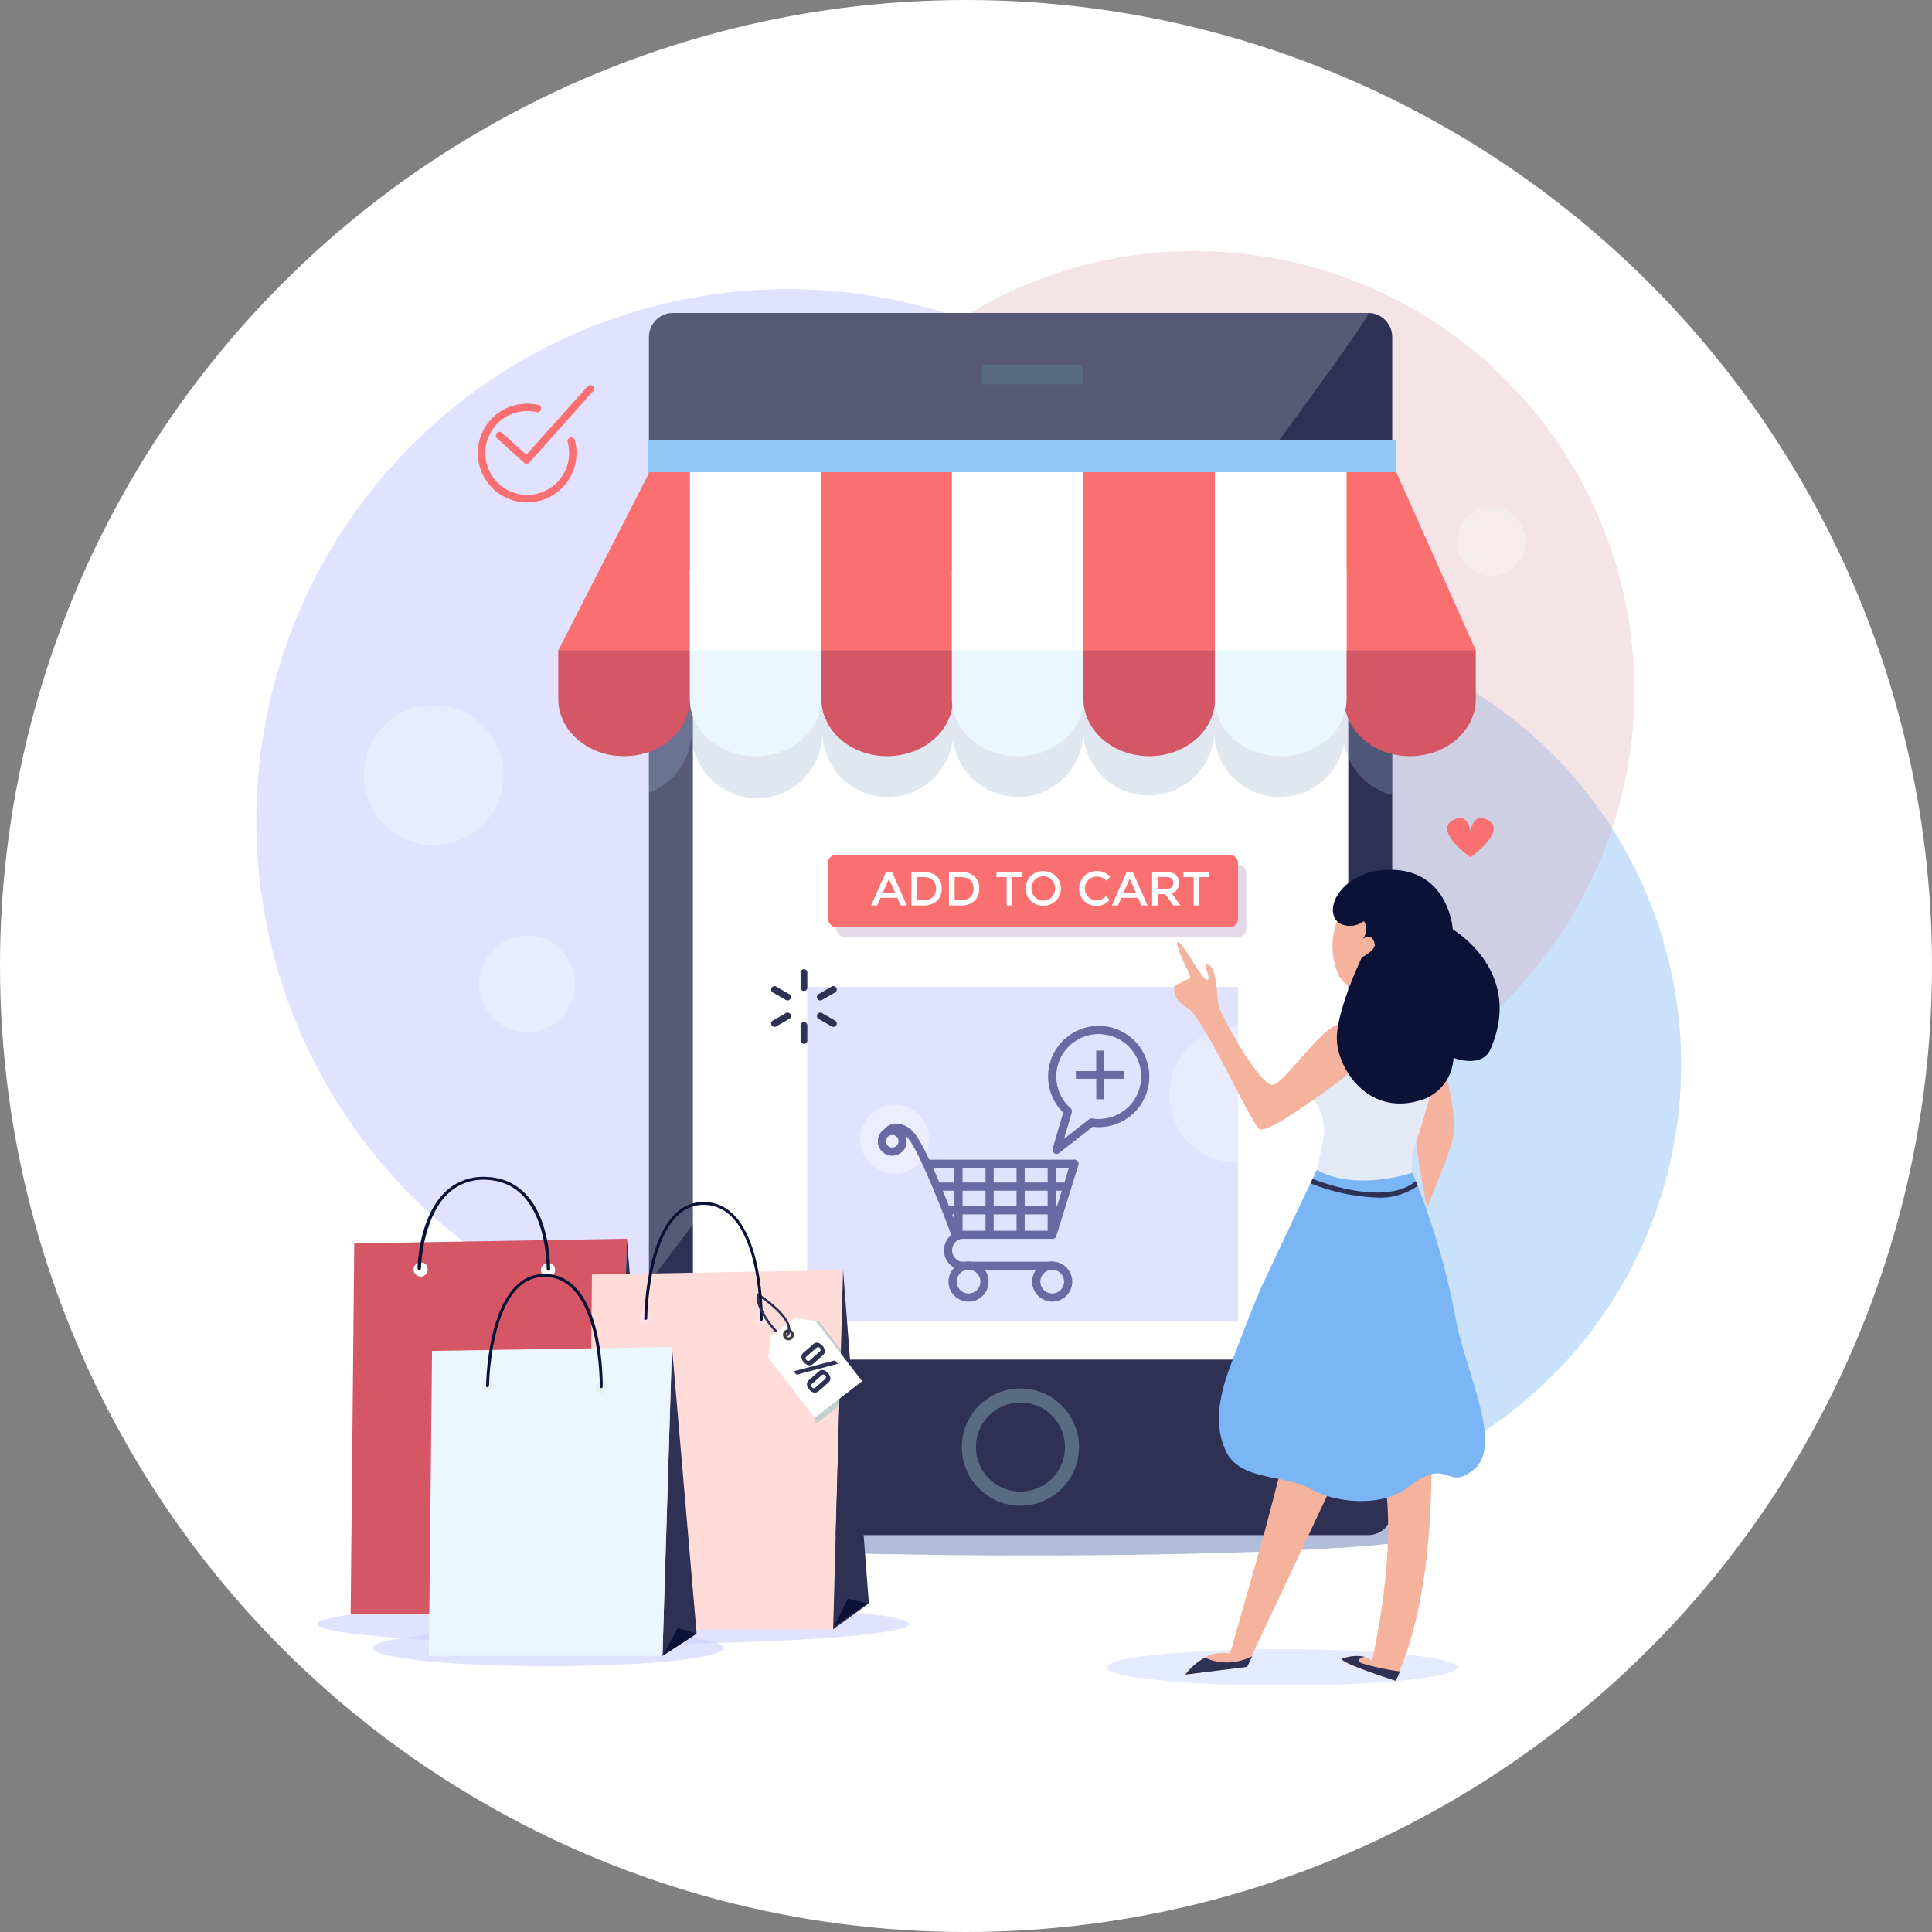 <svg xmlns="http://www.w3.org/2000/svg" width="211" height="211" viewBox="0 0 211 211">
  <rect x="0" y="0" width="211" height="211" fill="#808080" stroke="none"/>
  <g id="Group_18034" data-name="Group 18034" transform="translate(-585 -1588)">
    <circle id="Ellipse_995" data-name="Ellipse 995" cx="105.5" cy="105.5" r="105.5" transform="translate(585 1588)" fill="#fff"/>
    <g id="Group_18033" data-name="Group 18033" transform="translate(167.256 1507.789)">
      <path id="Path_46656" data-name="Path 46656" d="M641.084,223.744a47.995,47.995,0,1,1-47.995-47.995A47.994,47.994,0,0,1,641.084,223.744Z" transform="translate(-39.736 -27.245)" fill="#cae1fc"/>
      <path id="Path_46657" data-name="Path 46657" d="M632.57,155.624a47.995,47.995,0,1,1-48-48A47.995,47.995,0,0,1,632.57,155.624Z" transform="translate(-36.33 0)" fill="#daa6ac" opacity="0.3"/>
      <path id="Path_46658" data-name="Path 46658" d="M561.828,172.61a58.042,58.042,0,1,1-58.042-58.043A58.042,58.042,0,0,1,561.828,172.61Z" transform="translate(0 -2.775)" fill="#cbcfff" opacity="0.6"/>
      <path id="Path_46659" data-name="Path 46659" d="M521.423,356.043c0,1.22-14.466,2.21-32.314,2.21s-32.314-.99-32.314-2.21,14.469-2.212,32.314-2.212S521.423,354.822,521.423,356.043Z" transform="translate(-4.42 -98.47)" fill="#cbcfff" opacity="0.6"/>
      <ellipse id="Ellipse_996" data-name="Ellipse 996" cx="19.154" cy="1.982" rx="19.154" ry="1.982" transform="translate(538.592 260.322)" fill="#a8bcff" opacity="0.3"/>
      <ellipse id="Ellipse_997" data-name="Ellipse 997" cx="19.154" cy="1.982" rx="19.154" ry="1.982" transform="translate(458.486 258.221)" fill="#cbcfff" opacity="0.6"/>
      <path id="Path_46660" data-name="Path 46660" d="M600.856,339.86c0,1.228-19.453,2.223-43.449,2.223s-43.451-.995-43.451-2.223,19.455-2.22,43.451-2.22S600.856,338.634,600.856,339.86Z" transform="translate(-27.282 -91.994)" fill="#b0bcd8"/>
      <path id="Path_46661" data-name="Path 46661" d="M662.95,211.153c1.8-1.2,2.072,1.112,2.072,1.112s.275-2.31,2.071-1.112-2.053,3.936-2.053,3.936H665S661.153,212.352,662.95,211.153Z" transform="translate(-86.682 -41.267)" fill="#fa7071"/>
      <circle id="Ellipse_998" data-name="Ellipse 998" cx="7.651" cy="7.651" r="7.651" transform="translate(457.448 157.205)" fill="#fff" opacity="0.3"/>
      <circle id="Ellipse_999" data-name="Ellipse 999" cx="5.25" cy="5.25" r="5.25" transform="translate(470.049 182.407)" fill="#fff" opacity="0.3"/>
      <circle id="Ellipse_1000" data-name="Ellipse 1000" cx="3.75" cy="3.75" r="3.75" transform="translate(576.857 135.604)" fill="#fff" opacity="0.3"/>
      <path id="Path_46662" data-name="Path 46662" d="M598.372,249.717a2.637,2.637,0,0,1-2.619,2.653H519.816a2.636,2.636,0,0,1-2.619-2.653V121.552a2.636,2.636,0,0,1,2.619-2.652h75.937a2.636,2.636,0,0,1,2.619,2.652Z" transform="translate(-28.578 -4.508)" fill="#2e3054"/>
      <path id="Path_46663" data-name="Path 46663" d="M595.753,118.9H519.816a2.636,2.636,0,0,0-2.619,2.652V224.8S597.2,118.9,595.753,118.9Z" transform="translate(-28.578 -4.508)" fill="#fff" opacity="0.2"/>
      <path id="Path_46664" data-name="Path 46664" d="M596.771,240.719a2.165,2.165,0,0,1-2.309,1.986H527.507a2.165,2.165,0,0,1-2.309-1.986V144.64a2.166,2.166,0,0,1,2.309-1.988h66.955a2.166,2.166,0,0,1,2.309,1.988Z" transform="translate(-31.778 -14.008)" fill="#fff"/>
      <rect id="Rectangle_4544" data-name="Rectangle 4544" width="47.06" height="36.572" transform="translate(505.894 187.985)" fill="#cbcfff" opacity="0.6"/>
      <circle id="Ellipse_1001" data-name="Ellipse 1001" cx="7.395" cy="7.395" r="7.395" transform="matrix(0.925, -0.38, 0.38, 0.925, 543.17, 195.74)" fill="#fff" opacity="0.3"/>
      <path id="Path_46665" data-name="Path 46665" d="M563.176,266.764A3.765,3.765,0,1,1,559.411,263,3.765,3.765,0,0,1,563.176,266.764Z" transform="translate(-43.956 -62.141)" fill="#fff" opacity="0.4"/>
      <g id="Group_17996" data-name="Group 17996" transform="translate(513.614 192.258)">
        <g id="Group_17995" data-name="Group 17995" transform="translate(0)">
          <g id="Group_17990" data-name="Group 17990" transform="translate(0 10.663)">
            <g id="Group_17975" data-name="Group 17975" transform="translate(7.229 11.71)">
              <path id="Path_46666" data-name="Path 46666" d="M582.732,290.215h-9.978a2.152,2.152,0,0,1,0-4.262h9.978a.441.441,0,0,1,0,.881h-9.978a1.289,1.289,0,0,0,0,2.5h9.978a.441.441,0,0,1,0,.881Z" transform="translate(-570.9 -285.953)" fill="#2a2b7c"/>
            </g>
            <g id="Group_17976" data-name="Group 17976" transform="translate(0.662)">
              <path id="Path_46667" data-name="Path 46667" d="M567.712,278.83a.441.441,0,0,1-.414-.289c-.931-2.534-3.6-9.369-4.758-10.557a1.8,1.8,0,0,0-1.212-.665.9.9,0,0,0-.61.247.442.442,0,0,1-.62.023.436.436,0,0,1-.032-.614,1.756,1.756,0,0,1,1.23-.536,2.574,2.574,0,0,1,1.876.931c1.521,1.564,4.814,10.489,4.953,10.867a.44.44,0,0,1-.413.593Z" transform="translate(-559.954 -266.438)" fill="#2a2b7c"/>
            </g>
            <g id="Group_17977" data-name="Group 17977" transform="translate(7.729 15.08)">
              <path id="Path_46668" data-name="Path 46668" d="M573.913,295.931a2.181,2.181,0,1,1,2.181-2.181A2.183,2.183,0,0,1,573.913,295.931Zm0-3.48a1.3,1.3,0,1,0,1.3,1.3A1.3,1.3,0,0,0,573.913,292.451Z" transform="translate(-571.732 -291.57)" fill="#2a2b7c"/>
            </g>
            <g id="Group_17978" data-name="Group 17978" transform="translate(16.864 15.08)">
              <path id="Path_46669" data-name="Path 46669" d="M589.138,295.931a2.181,2.181,0,1,1,2.181-2.181A2.183,2.183,0,0,1,589.138,295.931Zm0-3.48a1.3,1.3,0,1,0,1.3,1.3A1.3,1.3,0,0,0,589.138,292.451Z" transform="translate(-586.957 -291.57)" fill="#2a2b7c"/>
            </g>
            <g id="Group_17979" data-name="Group 17979" transform="translate(5.151 3.954)">
              <path id="Path_46670" data-name="Path 46670" d="M583.759,273.909H567.877a.441.441,0,1,1,0-.881h15.882a.441.441,0,0,1,0,.881Z" transform="translate(-567.436 -273.028)" fill="#2a2b7c"/>
            </g>
            <g id="Group_17980" data-name="Group 17980" transform="translate(18.622 3.954)">
              <path id="Path_46671" data-name="Path 46671" d="M590.326,281.665a.448.448,0,0,1-.13-.02.442.442,0,0,1-.29-.551l2.412-7.756a.441.441,0,1,1,.842.262l-2.411,7.756A.441.441,0,0,1,590.326,281.665Z" transform="translate(-589.886 -273.027)" fill="#2a2b7c"/>
            </g>
            <g id="Group_17985" data-name="Group 17985" transform="translate(8.367 4.018)">
              <g id="Group_17981" data-name="Group 17981">
                <path id="Path_46672" data-name="Path 46672" d="M573.236,281.562a.44.44,0,0,1-.44-.441v-7.545a.44.44,0,1,1,.881,0v7.545A.441.441,0,0,1,573.236,281.562Z" transform="translate(-572.796 -273.135)" fill="#2a2b7c"/>
              </g>
              <g id="Group_17982" data-name="Group 17982" transform="translate(3.396)">
                <path id="Path_46673" data-name="Path 46673" d="M578.9,281.562a.441.441,0,0,1-.44-.441v-7.545a.441.441,0,1,1,.881,0v7.545A.44.44,0,0,1,578.9,281.562Z" transform="translate(-578.455 -273.135)" fill="#2a2b7c"/>
              </g>
              <g id="Group_17983" data-name="Group 17983" transform="translate(6.792)">
                <path id="Path_46674" data-name="Path 46674" d="M584.556,281.562a.44.44,0,0,1-.441-.441v-7.545a.44.44,0,1,1,.881,0v7.545A.44.44,0,0,1,584.556,281.562Z" transform="translate(-584.115 -273.135)" fill="#2a2b7c"/>
              </g>
              <g id="Group_17984" data-name="Group 17984" transform="translate(10.188)">
                <path id="Path_46675" data-name="Path 46675" d="M590.215,281.562a.441.441,0,0,1-.441-.441v-7.545a.441.441,0,0,1,.882,0v7.545A.441.441,0,0,1,590.215,281.562Z" transform="translate(-589.774 -273.135)" fill="#2a2b7c"/>
              </g>
            </g>
            <g id="Group_17988" data-name="Group 17988" transform="translate(6.204 6.444)">
              <g id="Group_17986" data-name="Group 17986">
                <path id="Path_46676" data-name="Path 46676" d="M583.514,278.059H569.633a.44.44,0,1,1,0-.881h13.881a.44.44,0,1,1,0,.881Z" transform="translate(-569.192 -277.178)" fill="#2a2b7c"/>
              </g>
              <g id="Group_17987" data-name="Group 17987" transform="translate(1.126 2.587)">
                <path id="Path_46677" data-name="Path 46677" d="M583.318,282.37H571.51a.441.441,0,1,1,0-.881h11.808a.441.441,0,0,1,0,.881Z" transform="translate(-571.069 -281.489)" fill="#2a2b7c"/>
              </g>
            </g>
            <g id="Group_17989" data-name="Group 17989" transform="translate(0 0.357)">
              <path id="Path_46678" data-name="Path 46678" d="M560.425,270.178A1.572,1.572,0,1,1,562,268.605,1.574,1.574,0,0,1,560.425,270.178Zm0-2.264a.691.691,0,1,0,.691.691A.692.692,0,0,0,560.425,267.914Z" transform="translate(-558.852 -267.033)" fill="#2a2b7c"/>
            </g>
          </g>
          <g id="Group_17991" data-name="Group 17991" transform="translate(18.604)">
            <path id="Path_46679" data-name="Path 46679" d="M590.772,262.639a.441.441,0,0,1-.423-.565l1.156-3.951a5.52,5.52,0,0,1,3.866-9.456,5.823,5.823,0,0,1,.587.031,5.522,5.522,0,0,1-.574,11.013,5.83,5.83,0,0,1-.588-.031l-.078-.009-3.674,2.874A.444.444,0,0,1,590.772,262.639Zm4.6-13.091a4.639,4.639,0,0,0-3.074,8.11.441.441,0,0,1,.13.452l-.848,2.9,2.743-2.145a.434.434,0,0,1,.339-.088c.076.011.151.021.227.029a4.739,4.739,0,0,0,.5.026,4.64,4.64,0,0,0,.482-9.254A4.723,4.723,0,0,0,595.372,249.548Z" transform="translate(-589.856 -248.667)" fill="#2a2b7c"/>
          </g>
          <g id="Group_17994" data-name="Group 17994" transform="translate(21.632 2.698)">
            <g id="Group_17992" data-name="Group 17992" transform="translate(2.224)">
              <path id="Path_46680" data-name="Path 46680" d="M598.609,253.163l.011,5.3h.835v-5.3Z" transform="translate(-598.609 -253.163)" fill="#2a2b7c"/>
            </g>
            <g id="Group_17993" data-name="Group 17993" transform="translate(0 2.225)">
              <path id="Path_46681" data-name="Path 46681" d="M600.2,256.872l-5.294.01v.835H600.2Z" transform="translate(-594.902 -256.872)" fill="#2a2b7c"/>
            </g>
          </g>
        </g>
      </g>
      <path id="Path_46682" data-name="Path 46682" d="M491.9,328.339h-29l.393-40.431,29.788-.509Z" transform="translate(-6.86 -71.9)" fill="#d55765"/>
      <path id="Path_46683" data-name="Path 46683" d="M512.408,287.4l3.061,37.982-4.242,2.958Z" transform="translate(-26.19 -71.9)" fill="#2e3054"/>
      <path id="Path_46684" data-name="Path 46684" d="M499.085,292.469a.772.772,0,1,1-.761-.641A.709.709,0,0,1,499.085,292.469Z" transform="translate(-20.726 -73.671)" fill="#fff"/>
      <path id="Path_46685" data-name="Path 46685" d="M475.9,292.362a.771.771,0,1,1-.76-.641A.708.708,0,0,1,475.9,292.362Z" transform="translate(-11.454 -73.629)" fill="#fff"/>
      <path id="Path_46686" data-name="Path 46686" d="M489.557,286.057c-.019-1.43-.414-9.745-7.042-9.915a5.96,5.96,0,0,0-4.018,1.294c-3.3,2.673-3.414,8.486-3.417,8.732a.214.214,0,0,0,.194.124.177.177,0,0,0,.177-.121c.005-.058.118-5.927,3.306-8.507a5.529,5.529,0,0,1,3.746-1.207c6.229.161,6.653,8.066,6.676,9.559a1.189,1.189,0,0,0,.026.242.185.185,0,0,0,.362-.014C489.567,286.229,489.557,286.115,489.557,286.057Z" transform="translate(-11.733 -67.397)" fill="#0b1238"/>
      <g id="Group_18000" data-name="Group 18000" transform="translate(482.025 211.479)">
        <path id="Path_46687" data-name="Path 46687" d="M532.911,332.328h-26.7l.363-38.742L534,293.1Z" transform="translate(-506.208 -285.658)" fill="#ffdcd8"/>
        <path id="Path_46688" data-name="Path 46688" d="M548.909,305.31l-2.362-3.059-2.456-.319,2.059,11.34.226.009,2.362-1.824Z" transform="translate(-521.359 -289.191)" fill="#c3cfce" style="mix-blend-mode: multiply;isolation: isolate"/>
        <path id="Path_46689" data-name="Path 46689" d="M551.8,293.1l2.819,36.4-3.907,2.834Z" transform="translate(-524.006 -285.658)" fill="#2e3054"/>
        <path id="Path_46690" data-name="Path 46690" d="M537.735,301.446a.641.641,0,1,1-.641-.641A.642.642,0,0,1,537.735,301.446Z" transform="translate(-518.305 -288.741)" fill="#f9e0e9"/>
        <path id="Path_46691" data-name="Path 46691" d="M516.753,301.34a.641.641,0,1,1-.641-.641A.641.641,0,0,1,516.753,301.34Z" transform="translate(-509.912 -288.698)" fill="#f9e0e9"/>
        <g id="Group_17997" data-name="Group 17997" transform="translate(19.617 12.681)">
          <path id="Path_46692" data-name="Path 46692" d="M542.024,304.269a.421.421,0,1,0,.59.076A.421.421,0,0,0,542.024,304.269Zm.418.688a.29.29,0,1,1,.052-.406A.29.29,0,0,1,542.442,304.957Z" transform="translate(-540.084 -302.771)" fill="#c3cfce" style="mix-blend-mode: multiply;isolation: isolate"/>
          <path id="Path_46693" data-name="Path 46693" d="M541.727,301.832l-2.542,1.964-.283,2.355,5.081,6.579,5.177-4-5.081-6.579Zm-.44,2.058a.29.29,0,1,1,.052-.407A.29.29,0,0,1,541.287,303.89Z" transform="translate(-538.901 -301.832)" fill="#fff"/>
          <path id="Path_46694" data-name="Path 46694" d="M541.818,304.009a.6.6,0,1,0,.838.107A.6.6,0,0,0,541.818,304.009Zm.542.7a.29.29,0,1,1,.052-.407A.29.29,0,0,1,542.361,304.711Z" transform="translate(-539.975 -302.653)" fill="#3d3942"/>
        </g>
        <path id="Path_46695" data-name="Path 46695" d="M537.034,297.374l-.106-.067-.069.1c-.32.481.245,1.652.5,2.133a8.927,8.927,0,0,0,1.484,2.044l.209-.161a8.164,8.164,0,0,1-1.466-2,3.457,3.457,0,0,1-.562-1.747c.668.449,3.666,2.558,3.111,3.946a.43.43,0,0,1-.168.225.3.3,0,0,0,.03.126c0,.032.008.062.008.094,0,.015,0,.029,0,.043a.616.616,0,0,0,.372-.393C541.074,299.971,537.2,297.479,537.034,297.374Z" transform="translate(-518.429 -287.341)" fill="#2e3054"/>
        <g id="Group_17998" data-name="Group 17998" transform="translate(6.082)">
          <path id="Path_46696" data-name="Path 46696" d="M529.274,293.568l-.317-.006c0-.005,0-.236,0-.631-.006-.262-.017-.6-.038-.985-.182-3.227-1.124-10.751-5.94-10.927a3.973,3.973,0,0,0-2.988,1.163c-3.214,3.07-3.324,11.186-3.324,11.268l-.317,0c0-.338.112-8.33,3.422-11.493a4.3,4.3,0,0,1,3.219-1.251c5.076.186,6.058,7.913,6.244,11.226.022.392.034.731.04,1C529.279,293.326,529.274,293.562,529.274,293.568Z" transform="translate(-516.344 -280.699)" fill="#0b1238"/>
        </g>
        <g id="Group_17999" data-name="Group 17999" transform="translate(22.388 15.376)">
          <path id="Path_46697" data-name="Path 46697" d="M545.641,306.5c.322-.284.688-.231,1.033.161s.353.76.031,1.045l-1.028.908c-.323.284-.688.232-1.034-.161s-.353-.761-.03-1.045Zm-.7,1.326a.236.236,0,0,0-.016.379.239.239,0,0,0,.377.032l1.074-.948a.273.273,0,0,0-.361-.41Zm3.1.425.326.37-4.518,1.192-.326-.37Zm-1.8,1.233c.322-.284.686-.232,1.033.161s.353.761.031,1.045l-1.03.908c-.322.284-.687.232-1.033-.161s-.353-.761-.031-1.046Zm-.7,1.326a.236.236,0,0,0-.016.379.239.239,0,0,0,.377.031l1.073-.947a.273.273,0,0,0-.361-.409Z" transform="translate(-543.519 -306.324)" fill="#2e3054"/>
        </g>
        <path id="Path_46698" data-name="Path 46698" d="M537.7,299.974a4.534,4.534,0,0,1-.519-1.289c-.087.013-.076.368-.143.425a11.824,11.824,0,0,0,.463,1.091c.028.053.06.109.091.164a.526.526,0,0,0,.2-.178C537.762,300.152,537.715,300.011,537.7,299.974Z" transform="translate(-518.537 -287.893)" fill="#2e3054"/>
        <path id="Path_46699" data-name="Path 46699" d="M516.645,301.8a.16.16,0,1,1-.16-.16A.16.16,0,0,1,516.645,301.8Z" transform="translate(-510.254 -289.075)" fill="#0b1238"/>
        <path id="Path_46700" data-name="Path 46700" d="M537.687,301.98a.16.16,0,1,1-.16-.161A.161.161,0,0,1,537.687,301.98Z" transform="translate(-518.67 -289.146)" fill="#0b1238"/>
      </g>
      <path id="Path_46701" data-name="Path 46701" d="M550.833,356.006l1.552-3.1,2.076.512Z" transform="translate(-42.031 -98.098)" fill="#0b1238"/>
      <g id="Group_18001" data-name="Group 18001" transform="translate(464.583 219.344)">
        <path id="Path_46702" data-name="Path 46702" d="M520.692,307.11l2.693,31.293-3.732,2.437Z" transform="translate(-494.143 -299.127)" fill="#2e3054"/>
        <path id="Path_46703" data-name="Path 46703" d="M502.65,340.84H477.14l.347-33.311,26.2-.419Z" transform="translate(-477.14 -299.127)" fill="#ebf7ff"/>
        <path id="Path_46704" data-name="Path 46704" d="M508.756,313.928a.641.641,0,1,1-.641-.641A.641.641,0,0,1,508.756,313.928Z" transform="translate(-489.272 -301.598)" fill="#e4edf1"/>
        <path id="Path_46705" data-name="Path 46705" d="M488.041,313.628a.641.641,0,1,1-.641-.641A.642.642,0,0,1,488.041,313.628Z" transform="translate(-480.987 -301.478)" fill="#e4edf1"/>
        <path id="Path_46706" data-name="Path 46706" d="M519.653,361.3l1.68-3.035,2.052.6Z" transform="translate(-494.143 -319.587)" fill="#0b1238"/>
        <path id="Path_46707" data-name="Path 46707" d="M500.276,306.105c0-.032,0-.075,0-.128,0-1.555-.2-11.952-6.191-12.167a4.288,4.288,0,0,0-3.218,1.249c-2.954,2.825-3.279,9.481-3.313,10.773,0,.044-.021.16-.021.186a.16.16,0,0,0,.318.025c.016,0,.016-.051.019-.131.029-1.039.33-7.863,3.217-10.623a4,4,0,0,1,2.987-1.16c5.684.2,5.882,10.591,5.885,11.889,0,.031,0,.111,0,.118a.162.162,0,0,0,.158.141.16.16,0,0,0,.154-.119S500.276,306.109,500.276,306.105Z" transform="translate(-481.297 -293.807)" fill="#0b1238"/>
      </g>
      <g id="Group_18022" data-name="Group 18022" transform="translate(513.614 192.258)" opacity="0.3">
        <g id="Group_18017" data-name="Group 18017" transform="translate(0 10.663)">
          <g id="Group_18002" data-name="Group 18002" transform="translate(7.229 11.71)">
            <path id="Path_46708" data-name="Path 46708" d="M582.732,290.215h-9.978a2.152,2.152,0,0,1,0-4.262h9.978a.441.441,0,0,1,0,.881h-9.978a1.289,1.289,0,0,0,0,2.5h9.978a.441.441,0,0,1,0,.881Z" transform="translate(-570.9 -285.953)" fill="#fff"/>
          </g>
          <g id="Group_18003" data-name="Group 18003" transform="translate(0.662)">
            <path id="Path_46709" data-name="Path 46709" d="M567.712,278.83a.441.441,0,0,1-.414-.289c-.931-2.534-3.6-9.369-4.758-10.557a1.8,1.8,0,0,0-1.212-.665.9.9,0,0,0-.61.247.442.442,0,0,1-.62.023.436.436,0,0,1-.032-.614,1.756,1.756,0,0,1,1.23-.536,2.574,2.574,0,0,1,1.876.931c1.521,1.564,4.814,10.489,4.953,10.867a.44.44,0,0,1-.413.593Z" transform="translate(-559.954 -266.438)" fill="#fff"/>
          </g>
          <g id="Group_18004" data-name="Group 18004" transform="translate(7.729 15.08)">
            <path id="Path_46710" data-name="Path 46710" d="M573.913,295.931a2.181,2.181,0,1,1,2.181-2.181A2.183,2.183,0,0,1,573.913,295.931Zm0-3.48a1.3,1.3,0,1,0,1.3,1.3A1.3,1.3,0,0,0,573.913,292.451Z" transform="translate(-571.732 -291.57)" fill="#fff"/>
          </g>
          <g id="Group_18005" data-name="Group 18005" transform="translate(16.864 15.08)">
            <path id="Path_46711" data-name="Path 46711" d="M589.138,295.931a2.181,2.181,0,1,1,2.181-2.181A2.183,2.183,0,0,1,589.138,295.931Zm0-3.48a1.3,1.3,0,1,0,1.3,1.3A1.3,1.3,0,0,0,589.138,292.451Z" transform="translate(-586.957 -291.57)" fill="#fff"/>
          </g>
          <g id="Group_18006" data-name="Group 18006" transform="translate(5.151 3.954)">
            <path id="Path_46712" data-name="Path 46712" d="M583.759,273.909H567.877a.441.441,0,1,1,0-.881h15.882a.441.441,0,0,1,0,.881Z" transform="translate(-567.436 -273.028)" fill="#fff"/>
          </g>
          <g id="Group_18007" data-name="Group 18007" transform="translate(18.622 3.954)">
            <path id="Path_46713" data-name="Path 46713" d="M590.326,281.665a.448.448,0,0,1-.13-.02.442.442,0,0,1-.29-.551l2.412-7.756a.441.441,0,1,1,.842.262l-2.411,7.756A.441.441,0,0,1,590.326,281.665Z" transform="translate(-589.886 -273.027)" fill="#fff"/>
          </g>
          <g id="Group_18012" data-name="Group 18012" transform="translate(8.367 4.018)">
            <g id="Group_18008" data-name="Group 18008">
              <path id="Path_46714" data-name="Path 46714" d="M573.236,281.562a.44.44,0,0,1-.44-.441v-7.545a.44.44,0,1,1,.881,0v7.545A.441.441,0,0,1,573.236,281.562Z" transform="translate(-572.796 -273.135)" fill="#fff"/>
            </g>
            <g id="Group_18009" data-name="Group 18009" transform="translate(3.396)">
              <path id="Path_46715" data-name="Path 46715" d="M578.9,281.562a.441.441,0,0,1-.44-.441v-7.545a.441.441,0,1,1,.881,0v7.545A.44.44,0,0,1,578.9,281.562Z" transform="translate(-578.455 -273.135)" fill="#fff"/>
            </g>
            <g id="Group_18010" data-name="Group 18010" transform="translate(6.792)">
              <path id="Path_46716" data-name="Path 46716" d="M584.556,281.562a.44.44,0,0,1-.441-.441v-7.545a.44.44,0,1,1,.881,0v7.545A.44.44,0,0,1,584.556,281.562Z" transform="translate(-584.115 -273.135)" fill="#fff"/>
            </g>
            <g id="Group_18011" data-name="Group 18011" transform="translate(10.188)">
              <path id="Path_46717" data-name="Path 46717" d="M590.215,281.562a.441.441,0,0,1-.441-.441v-7.545a.441.441,0,0,1,.882,0v7.545A.441.441,0,0,1,590.215,281.562Z" transform="translate(-589.774 -273.135)" fill="#fff"/>
            </g>
          </g>
          <g id="Group_18015" data-name="Group 18015" transform="translate(6.204 6.444)">
            <g id="Group_18013" data-name="Group 18013">
              <path id="Path_46718" data-name="Path 46718" d="M583.514,278.059H569.633a.44.44,0,1,1,0-.881h13.881a.44.44,0,1,1,0,.881Z" transform="translate(-569.192 -277.178)" fill="#fff"/>
            </g>
            <g id="Group_18014" data-name="Group 18014" transform="translate(1.126 2.587)">
              <path id="Path_46719" data-name="Path 46719" d="M583.318,282.37H571.51a.441.441,0,1,1,0-.881h11.808a.441.441,0,0,1,0,.881Z" transform="translate(-571.069 -281.489)" fill="#fff"/>
            </g>
          </g>
          <g id="Group_18016" data-name="Group 18016" transform="translate(0 0.357)">
            <path id="Path_46720" data-name="Path 46720" d="M560.425,270.178A1.572,1.572,0,1,1,562,268.605,1.574,1.574,0,0,1,560.425,270.178Zm0-2.264a.691.691,0,1,0,.691.691A.692.692,0,0,0,560.425,267.914Z" transform="translate(-558.852 -267.033)" fill="#fff"/>
          </g>
        </g>
        <g id="Group_18018" data-name="Group 18018" transform="translate(18.604)">
          <path id="Path_46721" data-name="Path 46721" d="M590.772,262.639a.441.441,0,0,1-.423-.565l1.156-3.951a5.52,5.52,0,0,1,3.866-9.456,5.823,5.823,0,0,1,.587.031,5.522,5.522,0,0,1-.574,11.013,5.83,5.83,0,0,1-.588-.031l-.078-.009-3.674,2.874A.444.444,0,0,1,590.772,262.639Zm4.6-13.091a4.639,4.639,0,0,0-3.074,8.11.441.441,0,0,1,.13.452l-.848,2.9,2.743-2.145a.434.434,0,0,1,.339-.088c.076.011.151.021.227.029a4.739,4.739,0,0,0,.5.026,4.64,4.64,0,0,0,.482-9.254A4.723,4.723,0,0,0,595.372,249.548Z" transform="translate(-589.856 -248.667)" fill="#fff"/>
        </g>
        <g id="Group_18021" data-name="Group 18021" transform="translate(21.632 2.698)">
          <g id="Group_18019" data-name="Group 18019" transform="translate(2.224)">
            <path id="Path_46722" data-name="Path 46722" d="M598.609,253.163l.011,5.3h.835v-5.3Z" transform="translate(-598.609 -253.163)" fill="#fff"/>
          </g>
          <g id="Group_18020" data-name="Group 18020" transform="translate(0 2.225)">
            <path id="Path_46723" data-name="Path 46723" d="M600.2,256.872l-5.294.01v.835H600.2Z" transform="translate(-594.902 -256.872)" fill="#fff"/>
          </g>
        </g>
      </g>
      <path id="Path_46724" data-name="Path 46724" d="M586.944,321.053a6.4,6.4,0,1,1-6.4-6.4A6.4,6.4,0,0,1,586.944,321.053Z" transform="translate(-51.357 -82.801)" fill="#596a83"/>
      <path id="Path_46725" data-name="Path 46725" d="M586.432,322.076a4.861,4.861,0,1,1-4.862-4.862A4.86,4.86,0,0,1,586.432,322.076Z" transform="translate(-52.381 -83.825)" fill="#2e3054"/>
      <path id="Path_46726" data-name="Path 46726" d="M657.449,245.8s2.958,7.485,3.092,12.908c.046,1.867-2.957,8.324-2.957,8.716S653.407,246.846,657.449,245.8Z" transform="translate(-83.968 -55.263)" fill="#f5b29c"/>
      <path id="Path_46727" data-name="Path 46727" d="M647.026,235.438a12.217,12.217,0,0,1-.783,5,4,4,0,0,0,4.3-.227l-.522-5.226Z" transform="translate(-80.191 -50.936)" fill="#f5b29c"/>
      <rect id="Rectangle_4545" data-name="Rectangle 4545" width="44.774" height="7.933" rx="0.896" transform="translate(509.076 174.629)" fill="#e4d9eb" style="mix-blend-mode: multiply;isolation: isolate"/>
      <rect id="Rectangle_4546" data-name="Rectangle 4546" width="44.774" height="7.933" rx="0.896" transform="translate(508.18 173.553)" fill="#fa7071"/>
      <path id="Path_46728" data-name="Path 46728" d="M598.372,171.887l-5.134-3.631v-.181h-71.4l-4.638,3.279V190.97a7.147,7.147,0,0,0,4.638-6.688,7.151,7.151,0,1,0,14.3,0,7.149,7.149,0,0,0,14.247.857,7.149,7.149,0,0,0,14.246-.857,7.152,7.152,0,0,0,14.3,0,7.149,7.149,0,0,0,14.174,1.331,7.156,7.156,0,0,0,5.262,5.6Z" transform="translate(-28.578 -24.176)" fill="#99add1" opacity="0.3" style="mix-blend-mode: multiply;isolation: isolate"/>
      <path id="Path_46729" data-name="Path 46729" d="M515.059,165.585v14.148c0,3.448-3.216,6.243-7.184,6.243s-7.184-2.795-7.184-6.243v-5.318Z" transform="translate(-21.977 -23.18)" fill="#d55765"/>
      <path id="Path_46730" data-name="Path 46730" d="M515.06,167.148H500.692l10.1-19.734h4.271Z" transform="translate(-21.977 -15.912)" fill="#fa7071"/>
      <path id="Path_46731" data-name="Path 46731" d="M539,165.585v14.148c0,3.448-3.217,6.243-7.184,6.243s-7.184-2.795-7.184-6.243V165.585Z" transform="translate(-31.553 -23.18)" fill="#ebf7ff"/>
      <rect id="Rectangle_4547" data-name="Rectangle 4547" width="14.367" height="19.733" transform="translate(493.083 131.502)" fill="#fff"/>
      <path id="Path_46732" data-name="Path 46732" d="M562.948,165.585v14.148c0,3.448-3.216,6.243-7.184,6.243s-7.184-2.795-7.184-6.243V165.585Z" transform="translate(-41.13 -23.18)" fill="#d55765"/>
      <rect id="Rectangle_4548" data-name="Rectangle 4548" width="14.368" height="19.733" transform="translate(507.451 131.502)" fill="#fa7071"/>
      <path id="Path_46733" data-name="Path 46733" d="M586.7,165.585v14.148c0,3.448-3.216,6.243-7.183,6.243s-7.184-2.795-7.184-6.243V165.585Z" transform="translate(-50.632 -23.18)" fill="#ebf7ff"/>
      <rect id="Rectangle_4549" data-name="Rectangle 4549" width="14.367" height="19.733" transform="translate(521.706 131.502)" fill="#fff"/>
      <path id="Path_46734" data-name="Path 46734" d="M610.65,165.585v14.148c0,3.448-3.217,6.243-7.184,6.243s-7.184-2.795-7.184-6.243V165.585Z" transform="translate(-60.208 -23.18)" fill="#d55765"/>
      <rect id="Rectangle_4550" data-name="Rectangle 4550" width="14.368" height="19.733" transform="translate(536.073 131.502)" fill="#fa7071"/>
      <path id="Path_46735" data-name="Path 46735" d="M658.108,174.415v5.318c0,3.448-3.217,6.243-7.183,6.243s-7.186-2.795-7.186-6.243V165.585Z" transform="translate(-79.189 -23.18)" fill="#d55765"/>
      <path id="Path_46736" data-name="Path 46736" d="M658.108,167.148H643.739V147.415h5.567Z" transform="translate(-79.189 -15.912)" fill="#fa7071"/>
      <path id="Path_46737" data-name="Path 46737" d="M634.594,165.585v14.148c0,3.448-3.216,6.243-7.184,6.243s-7.183-2.795-7.183-6.243V165.585Z" transform="translate(-69.785 -23.18)" fill="#ebf7ff"/>
      <rect id="Rectangle_4551" data-name="Rectangle 4551" width="14.367" height="19.733" transform="translate(550.441 131.502)" fill="#fff"/>
      <rect id="Rectangle_4552" data-name="Rectangle 4552" width="81.71" height="3.515" transform="translate(488.481 128.265)" fill="#93c8f6"/>
      <rect id="Rectangle_4553" data-name="Rectangle 4553" width="11.025" height="2.151" transform="translate(524.987 120.039)" fill="#596a83"/>
      <g id="Group_18023" data-name="Group 18023" transform="translate(545.966 175.197)">
        <path id="Path_46738" data-name="Path 46738" d="M632.578,322.795,621.465,346.4l-6.74.838s2.031-2.88,4.946-2.288l3.708-13.055,3.441-13.167S632.354,315.491,632.578,322.795Z" transform="translate(-613.551 -259.342)" fill="#f5b29c"/>
        <path id="Path_46739" data-name="Path 46739" d="M652.967,321.362s1.1,16.921-3.855,27.354c0,0-6.42-2.052-5.826-2.421,0,0,1.987-.807,3.292.236,0,0,3-12.65,1.173-20.866C645.953,317.573,650.1,320.188,652.967,321.362Z" transform="translate(-624.959 -260.139)" fill="#f5b29c"/>
        <path id="Path_46740" data-name="Path 46740" d="M635.625,249.03l-2.087,5.738a5.862,5.862,0,0,1,2.217,4.564c-.2,3.266-6.523,26.191-6.523,26.191s12.262,7.013,18.913,1.667c.338-.272-.013-3.12-.016-3.532q-.031-4.218-.115-8.434c-.032-1.561-1.059-4.042-1.281-5.589-.149-1.037-1.276-4.191-1.344-5.244-.217-3.33.134-2.42,1.751-8.333.82-2.8.05-7.194-2.753-8.714A7.386,7.386,0,0,0,635.625,249.03Z" transform="translate(-619.353 -230.762)" fill="#e4e9f6"/>
        <path id="Path_46741" data-name="Path 46741" d="M648.734,232.291c-.667,3.174-5.617,2.073-6.456.068a7.72,7.72,0,0,1,.269-6.812c.939-3.051,1.792-3.585,4.034-3.72C646.581,221.827,650.707,222.9,648.734,232.291Z" transform="translate(-624.31 -220.871)" fill="#f5b29c"/>
        <path id="Path_46742" data-name="Path 46742" d="M631.631,274.858s-5.719,12.029-6.136,13c-1.174,2.73-2.243,5.6-3.3,8.4-1.111,2.951-1.921,6.392-.466,9.376,1.581,3.241,6.568,2.514,9.187,4.043,2.8,1.635,7.927,2.013,10.63-.121,4.551-3.591,4.169.561,7.25-1.983s-.578-9.936-1.882-15.866a81.491,81.491,0,0,0-4.841-16.538S635.934,277.279,631.631,274.858Z" transform="translate(-616.038 -242.081)" fill="#7ab6f6"/>
        <path id="Path_46743" data-name="Path 46743" d="M631.511,242.4c-1.881-1.088-6.77,6.736-8.034,6.6-1.512-.167-5.483-7.463-5.8-8.552-.293-.994-.163-4.081-1.1-4.535s.373,1.515-.179,1.614-2.756-4.325-3.227-4.124,1.621,3.9,1.345,3.944a4.067,4.067,0,0,0-.881.451c-.269.134-.672.2-.807.47s-.158,1.443,1.444,2.342c1.707.957,7.044,12.923,7.863,13.23,1.123.422,8.078-4.827,8.078-4.827S636.275,245.157,631.511,242.4Z" transform="translate(-612.769 -225.496)" fill="#f5b29c"/>
        <path id="Path_46744" data-name="Path 46744" d="M642.327,226.042a2.438,2.438,0,0,0,2.729-.2,1.652,1.652,0,0,1-.109,1.931s1.079-.787,1.3.636c.094.612-1.406,1.4-1.406,1.4s-2.73,5.69-2.73,8.84c0,3.189,3.464,8.857,9.607,6.6a5.088,5.088,0,0,0,3.134-4.47s3.092,1.21,4.033-.941c3.726-8.515-4.11-13.081-4.11-13.081s-.436-6.909-7.424-6.5C642.739,220.519,640.469,224.517,642.327,226.042Z" transform="translate(-624.331 -220.233)" fill="#0b1238"/>
        <path id="Path_46745" data-name="Path 46745" d="M616.971,363.541a6.749,6.749,0,0,0-2.134,1.84l6.74-.838.553-1.174A5.893,5.893,0,0,1,616.971,363.541Z" transform="translate(-613.596 -277.481)" fill="#2e3054"/>
        <path id="Path_46746" data-name="Path 46746" d="M649.681,365.019a25.919,25.919,0,0,1-4.2-.9c-.708-.32-.077-.584.311-.7a4.381,4.381,0,0,0-2.393.2c-.594.368,5.826,2.421,5.826,2.421Q649.462,365.541,649.681,365.019Z" transform="translate(-625.004 -277.463)" fill="#2e3054"/>
        <path id="Path_46747" data-name="Path 46747" d="M637.824,276.492l-.231.488a21.733,21.733,0,0,0,7.281,1.561,7.085,7.085,0,0,0,4.442-1.289c-.075-.191-.143-.366-.206-.52C645.824,279.529,638.7,276.84,637.824,276.492Z" transform="translate(-622.697 -242.734)" fill="#2e3054"/>
      </g>
      <g id="Group_18024" data-name="Group 18024" transform="translate(512.887 175.346)">
        <path id="Path_46748" data-name="Path 46748" d="M558.667,223.463l-.367.833h-.661l1.615-3.664h.661l1.615,3.664h-.661l-.367-.833Zm1.584-.571-.666-1.51-.666,1.51Z" transform="translate(-557.64 -220.543)" fill="#fff"/>
        <path id="Path_46749" data-name="Path 46749" d="M567.743,221.112a1.708,1.708,0,0,1,.529,1.334,1.8,1.8,0,0,1-.514,1.352,2.182,2.182,0,0,1-1.573.5H564.97v-3.664h1.258A2.178,2.178,0,0,1,567.743,221.112Zm-.094,1.349q0-1.258-1.442-1.258h-.619v2.512h.686a1.48,1.48,0,0,0,1.02-.317A1.192,1.192,0,0,0,567.649,222.462Z" transform="translate(-560.572 -220.543)" fill="#fff"/>
        <path id="Path_46750" data-name="Path 46750" d="M574.575,221.112a1.708,1.708,0,0,1,.53,1.334,1.8,1.8,0,0,1-.514,1.352,2.182,2.182,0,0,1-1.573.5H571.8v-3.664h1.258A2.178,2.178,0,0,1,574.575,221.112Zm-.094,1.349q0-1.258-1.442-1.258h-.619v2.512h.686a1.481,1.481,0,0,0,1.02-.317A1.192,1.192,0,0,0,574.481,222.462Z" transform="translate(-563.304 -220.543)" fill="#fff"/>
        <path id="Path_46751" data-name="Path 46751" d="M582.181,221.2v3.1h-.618v-3.1h-1.112v-.566h2.842v.566Z" transform="translate(-566.763 -220.543)" fill="#fff"/>
        <path id="Path_46752" data-name="Path 46752" d="M589.049,223.731a2.01,2.01,0,0,1-2.747,0,1.924,1.924,0,0,1,0-2.705,2.009,2.009,0,0,1,2.747,0,1.924,1.924,0,0,1,0,2.705Zm-.454-2.293a1.284,1.284,0,0,0-1.84,0,1.368,1.368,0,0,0,0,1.882,1.284,1.284,0,0,0,1.84,0,1.367,1.367,0,0,0,0-1.882Z" transform="translate(-568.881 -220.483)" fill="#fff"/>
        <path id="Path_46753" data-name="Path 46753" d="M597.387,223.676a1.3,1.3,0,0,0,.55-.107,1.9,1.9,0,0,0,.482-.344l.4.409a1.834,1.834,0,0,1-1.413.645,1.893,1.893,0,0,1-1.378-.535,1.942,1.942,0,0,1,.01-2.716,1.937,1.937,0,0,1,1.411-.545,1.845,1.845,0,0,1,1.423.629l-.393.43a1.73,1.73,0,0,0-.5-.351,1.392,1.392,0,0,0-.548-.1,1.3,1.3,0,0,0-.933.359,1.209,1.209,0,0,0-.377.917,1.269,1.269,0,0,0,.374.934A1.216,1.216,0,0,0,597.387,223.676Z" transform="translate(-572.774 -220.483)" fill="#fff"/>
        <path id="Path_46754" data-name="Path 46754" d="M602.483,223.463l-.367.833h-.661l1.615-3.664h.661l1.614,3.664h-.66l-.367-.833Zm1.583-.571-.666-1.51-.665,1.51Z" transform="translate(-575.164 -220.543)" fill="#fff"/>
        <path id="Path_46755" data-name="Path 46755" d="M611.71,221.822a1.064,1.064,0,0,1-.791,1.143l.959,1.332h-.786l-.875-1.232H609.4V224.3h-.619v-3.664h1.363a1.98,1.98,0,0,1,1.2.283A1.082,1.082,0,0,1,611.71,221.822Zm-.823.519a.652.652,0,0,0,.188-.521.557.557,0,0,0-.194-.493,1.285,1.285,0,0,0-.691-.134H609.4V222.5h.771A1.128,1.128,0,0,0,610.887,222.341Z" transform="translate(-578.096 -220.543)" fill="#fff"/>
        <path id="Path_46756" data-name="Path 46756" d="M616.211,221.2v3.1h-.619v-3.1h-1.112v-.566h2.842v.566Z" transform="translate(-580.374 -220.543)" fill="#fff"/>
      </g>
      <g id="Group_18028" data-name="Group 18028" transform="translate(501.973 186.059)">
        <g id="Group_18025" data-name="Group 18025" transform="translate(3.204 0)">
          <path id="Path_46757" data-name="Path 46757" d="M545.528,249.888a.376.376,0,1,1-.736,0v-1.473a.376.376,0,1,1,.736,0Z" transform="translate(-544.792 -242.186)" fill="#2e3054"/>
          <path id="Path_46758" data-name="Path 46758" d="M545.528,240.262a.376.376,0,1,1-.736,0v-1.473a.376.376,0,1,1,.736,0Z" transform="translate(-544.792 -238.336)" fill="#2e3054"/>
        </g>
        <g id="Group_18026" data-name="Group 18026" transform="translate(0 1.874)">
          <path id="Path_46759" data-name="Path 46759" d="M549.682,247.082a.376.376,0,1,1-.368.638l-1.275-.736a.376.376,0,1,1,.367-.638Z" transform="translate(-542.787 -243.385)" fill="#2e3054"/>
          <path id="Path_46760" data-name="Path 46760" d="M541.345,242.268a.376.376,0,1,1-.368.638l-1.275-.736a.376.376,0,1,1,.368-.637Z" transform="translate(-539.452 -241.46)" fill="#2e3054"/>
        </g>
        <g id="Group_18027" data-name="Group 18027" transform="translate(0 1.874)">
          <path id="Path_46761" data-name="Path 46761" d="M549.314,241.532a.376.376,0,1,1,.368.637l-1.276.736a.376.376,0,1,1-.367-.638Z" transform="translate(-542.787 -241.46)" fill="#2e3054"/>
          <path id="Path_46762" data-name="Path 46762" d="M540.977,246.346a.376.376,0,1,1,.368.637l-1.275.736a.376.376,0,1,1-.368-.637Z" transform="translate(-539.452 -243.385)" fill="#2e3054"/>
        </g>
      </g>
      <g id="Group_18032" data-name="Group 18032" transform="translate(469.919 122.285)">
        <g id="Group_18031" data-name="Group 18031">
          <g id="Group_18029" data-name="Group 18029" transform="translate(0 2.01)">
            <path id="Path_46763" data-name="Path 46763" d="M491.428,146.194a5.395,5.395,0,1,1,1.2-10.655.406.406,0,1,1-.18.791,4.577,4.577,0,1,0,3.408,3.274.405.405,0,0,1,.782-.212,5.4,5.4,0,0,1-5.21,6.8Z" transform="translate(-486.032 -135.403)" fill="#fa7071"/>
          </g>
          <g id="Group_18030" data-name="Group 18030" transform="translate(1.986)">
            <path id="Path_46764" data-name="Path 46764" d="M492.689,140.621a.406.406,0,0,1-.272-.1l-2.943-2.662a.405.405,0,1,1,.544-.6l2.641,2.388,6.676-7.453a.405.405,0,1,1,.6.541l-6.947,7.757a.408.408,0,0,1-.281.134Z" transform="translate(-489.341 -132.054)" fill="#fa7071"/>
          </g>
        </g>
      </g>
    </g>
  </g>
</svg>
